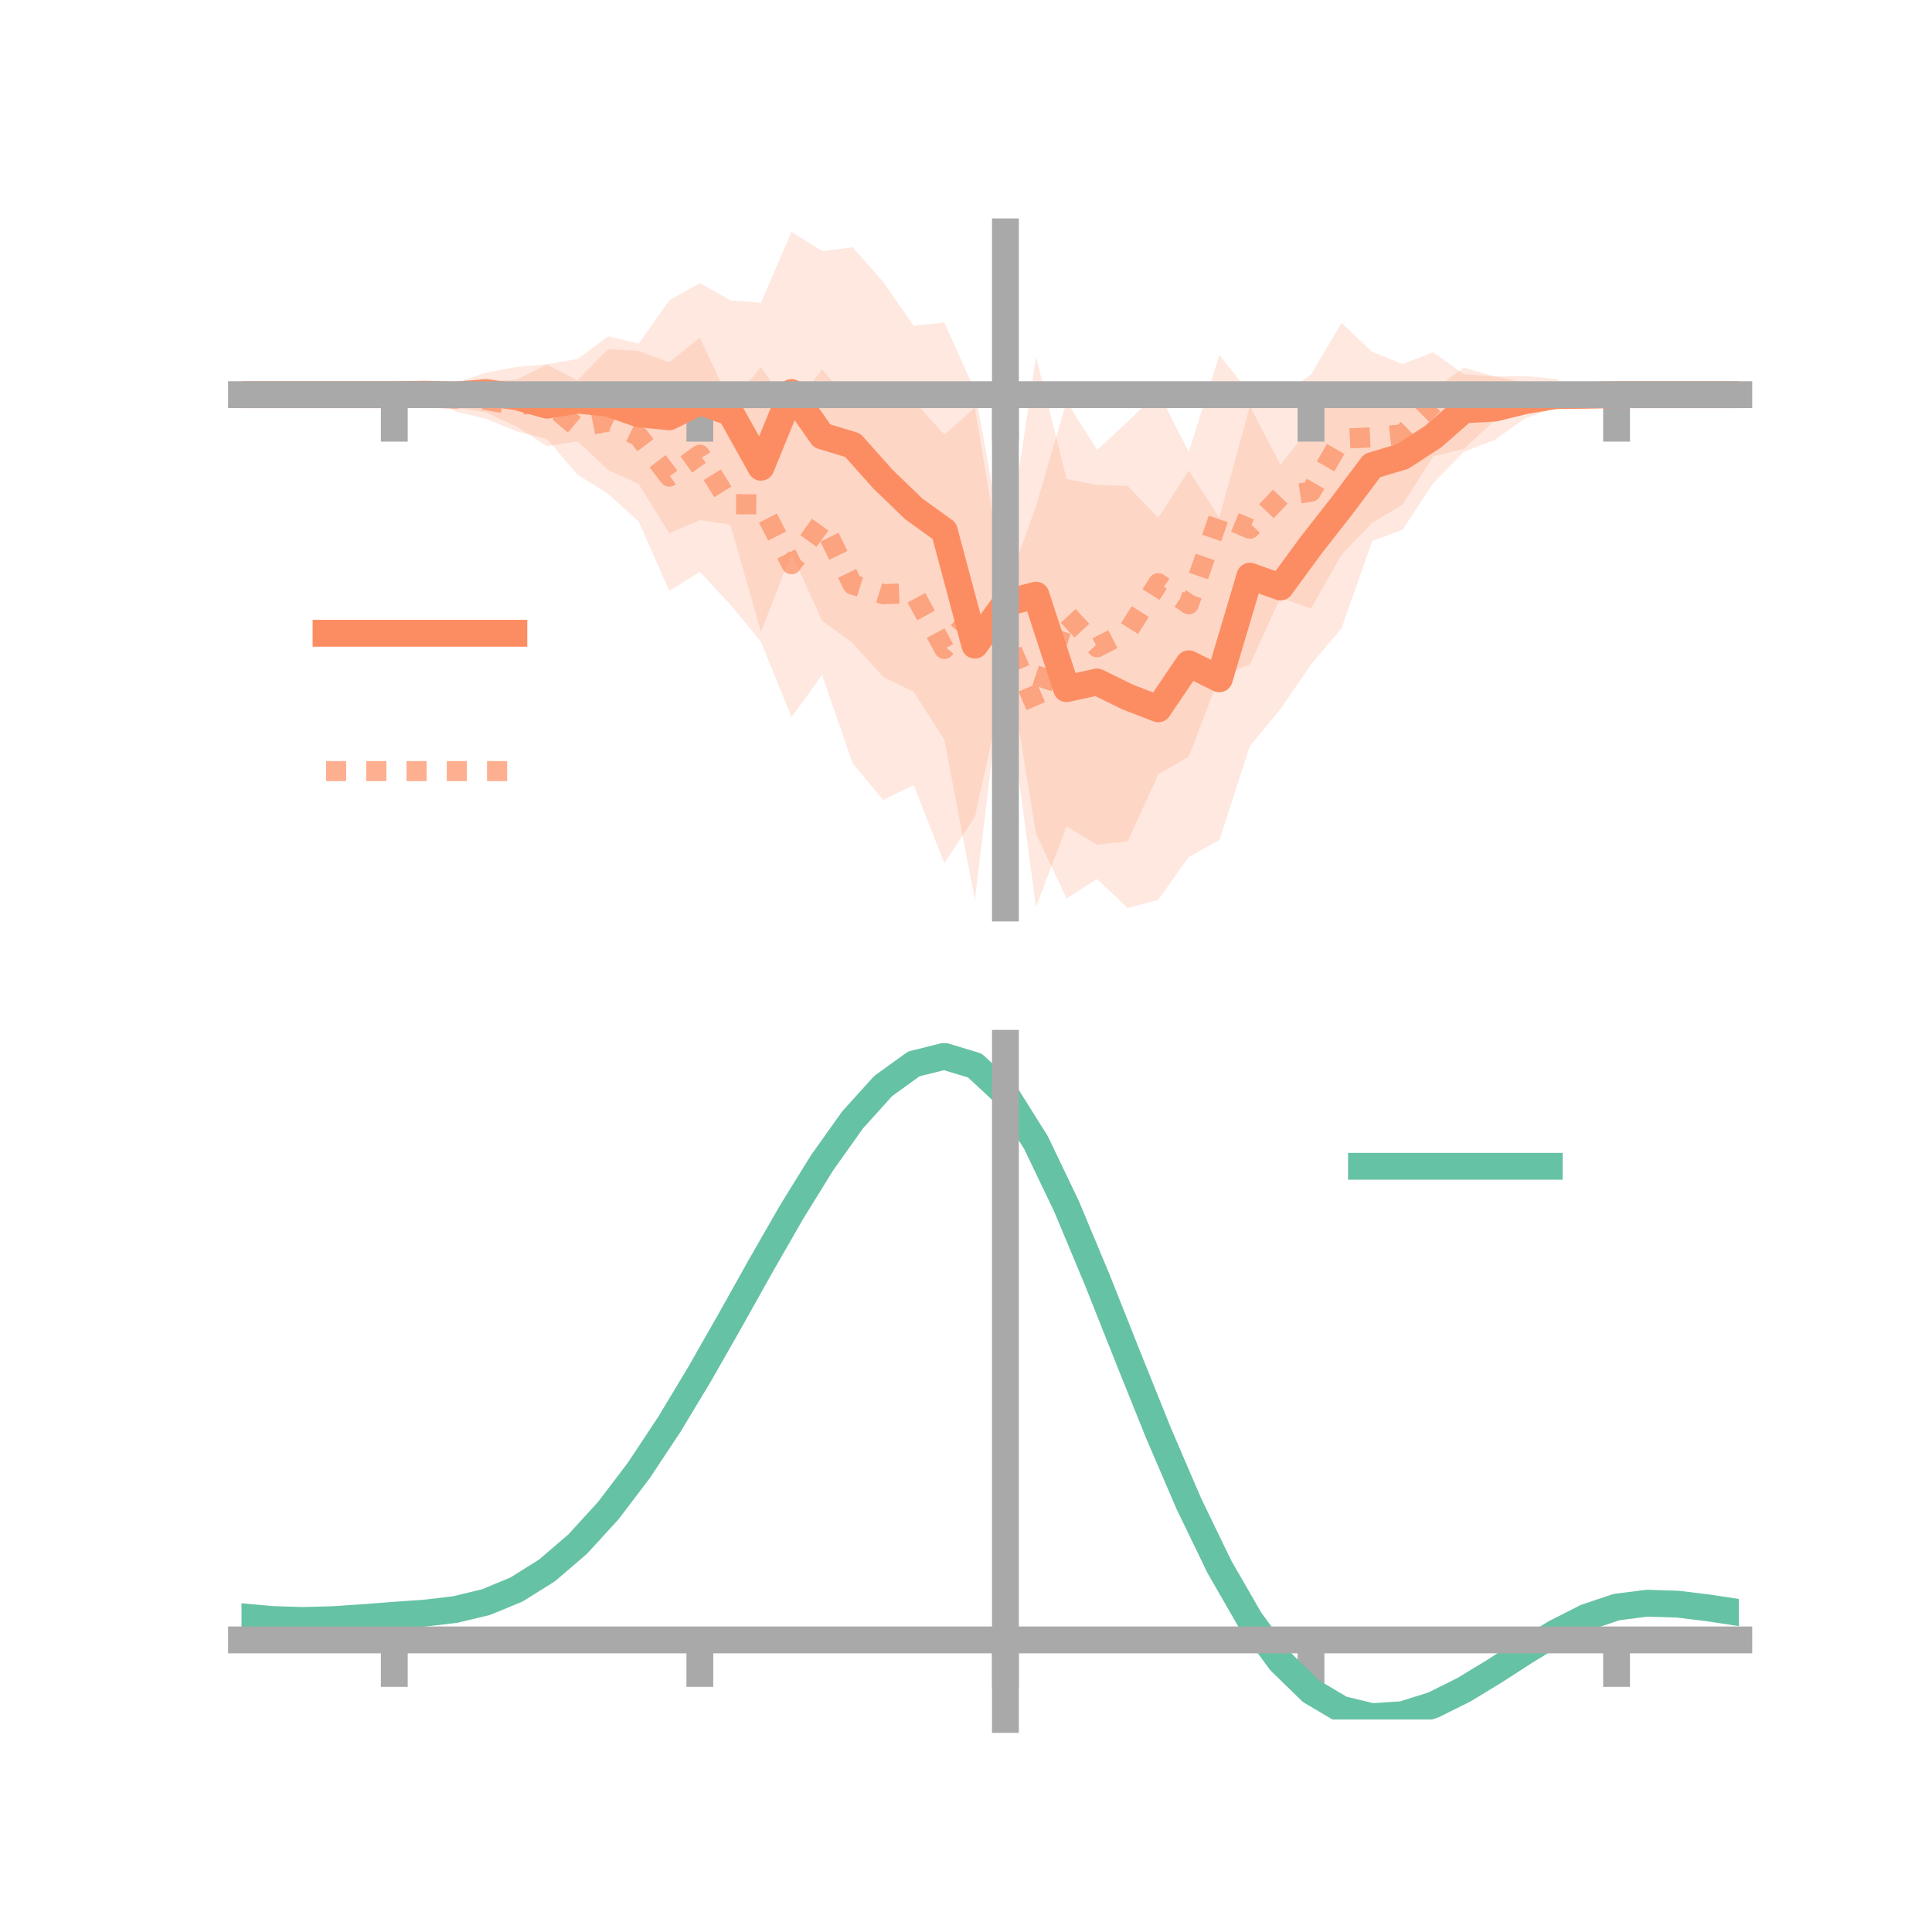 <?xml version="1.0" encoding="utf-8" standalone="no"?>
<!DOCTYPE svg PUBLIC "-//W3C//DTD SVG 1.1//EN"
  "http://www.w3.org/Graphics/SVG/1.1/DTD/svg11.dtd">
<!-- Created with matplotlib (https://matplotlib.org/) -->
<svg height="144pt" version="1.1" viewBox="0 0 144 144" width="144pt" xmlns="http://www.w3.org/2000/svg" xmlns:xlink="http://www.w3.org/1999/xlink">
 <defs>
  <style type="text/css">*{stroke-linecap:butt;stroke-linejoin:round;}</style>
 </defs>
 <g id="figure_1">
  <g id="patch_1">
   <path d="M 0 144 
L 144 144 
L 144 0 
L 0 0 
z
" style="fill:none;"/>
  </g>
  <g id="axes_1">
   <g id="patch_2">
    <path d="M 18 67.68 
L 129.6 67.68 
L 129.6 17.28 
L 18 17.28 
z
" style="fill:none;"/>
   </g>
   <g id="PolyCollection_1">
    <path clip-path="url(#p425ad6ae20)" d="M 18 29.415 
L 18 29.415 
L 20.278 29.415 
L 22.555 29.415 
L 24.833 29.415 
L 27.11 29.415 
L 29.388 29.415 
L 31.665 29.145 
L 33.943 28.546 
L 36.22 27.779 
L 38.498 27.354 
L 40.776 27.142 
L 43.053 26.761 
L 45.331 25.07 
L 47.608 25.613 
L 49.886 22.386 
L 52.163 21.103 
L 54.441 22.384 
L 56.718 22.569 
L 58.996 17.28 
L 61.273 18.716 
L 63.551 18.435 
L 65.829 21.016 
L 68.106 24.294 
L 70.384 24.03 
L 72.661 29.109 
L 74.939 41.73 
L 77.216 26.589 
L 79.494 35.705 
L 81.771 36.148 
L 84.049 36.219 
L 86.327 38.596 
L 88.604 35.078 
L 90.882 38.578 
L 93.159 30.282 
L 95.437 34.648 
L 97.714 31.77 
L 99.992 28.651 
L 102.269 29.072 
L 104.547 28.57 
L 106.824 29.068 
L 109.102 27.406 
L 111.38 28.048 
L 113.657 28.539 
L 115.935 28.588 
L 118.212 29.156 
L 120.49 29.415 
L 122.767 29.415 
L 125.045 29.415 
L 127.322 29.415 
L 129.6 29.415 
L 129.6 29.415 
L 129.6 29.415 
L 127.322 29.415 
L 125.045 29.415 
L 122.767 29.415 
L 120.49 29.415 
L 118.212 29.763 
L 115.935 30.388 
L 113.657 31.192 
L 111.38 32.802 
L 109.102 33.68 
L 106.824 36.01 
L 104.547 39.476 
L 102.269 40.334 
L 99.992 46.824 
L 97.714 49.526 
L 95.437 52.857 
L 93.159 55.607 
L 90.882 62.614 
L 88.604 63.868 
L 86.327 67.071 
L 84.049 67.68 
L 81.771 65.516 
L 79.494 66.956 
L 77.216 62.131 
L 74.939 48.165 
L 72.661 67.065 
L 70.384 55.113 
L 68.106 51.562 
L 65.829 50.45 
L 63.551 47.93 
L 61.273 46.267 
L 58.996 41.229 
L 56.718 47.084 
L 54.441 39.101 
L 52.163 38.766 
L 49.886 39.749 
L 47.608 36.08 
L 45.331 35.027 
L 43.053 32.892 
L 40.776 33.259 
L 38.498 31.786 
L 36.22 30.738 
L 33.943 30.348 
L 31.665 29.619 
L 29.388 29.415 
L 27.11 29.415 
L 24.833 29.415 
L 22.555 29.415 
L 20.278 29.415 
L 18 29.415 
z
" style="fill:#fc8d62;fill-opacity:0.2;"/>
   </g>
   <g id="PolyCollection_2">
    <path clip-path="url(#p425ad6ae20)" d="M 18 29.415 
L 18 29.415 
L 20.278 29.415 
L 22.555 29.415 
L 24.833 29.415 
L 27.11 29.415 
L 29.388 29.415 
L 31.665 29.415 
L 33.943 28.587 
L 36.22 28.406 
L 38.498 28.296 
L 40.776 27.183 
L 43.053 28.341 
L 45.331 26.016 
L 47.608 26.166 
L 49.886 27.002 
L 52.163 25.168 
L 54.441 30.084 
L 56.718 27.36 
L 58.996 30.649 
L 61.273 27.524 
L 63.551 30.248 
L 65.829 28.95 
L 68.106 29.884 
L 70.384 32.398 
L 72.661 30.379 
L 74.939 44.091 
L 77.216 37.739 
L 79.494 29.933 
L 81.771 33.53 
L 84.049 31.433 
L 86.327 29.228 
L 88.604 33.678 
L 90.882 26.473 
L 93.159 29.291 
L 95.437 29.466 
L 97.714 27.931 
L 99.992 24.071 
L 102.269 26.226 
L 104.547 27.133 
L 106.824 26.256 
L 109.102 27.891 
L 111.38 28.056 
L 113.657 28.026 
L 115.935 28.243 
L 118.212 29.409 
L 120.49 29.415 
L 122.767 29.415 
L 125.045 29.415 
L 127.322 29.415 
L 129.6 29.415 
L 129.6 29.415 
L 129.6 29.415 
L 127.322 29.415 
L 125.045 29.415 
L 122.767 29.415 
L 120.49 29.416 
L 118.212 29.425 
L 115.935 30.267 
L 113.657 30.751 
L 111.38 31.352 
L 109.102 33.452 
L 106.824 34.003 
L 104.547 37.603 
L 102.269 38.976 
L 99.992 41.332 
L 97.714 45.361 
L 95.437 44.543 
L 93.159 49.521 
L 90.882 50.434 
L 88.604 56.402 
L 86.327 57.709 
L 84.049 62.711 
L 81.771 62.956 
L 79.494 61.596 
L 77.216 67.594 
L 74.939 50.572 
L 72.661 60.887 
L 70.384 64.336 
L 68.106 58.514 
L 65.829 59.62 
L 63.551 56.898 
L 61.273 50.301 
L 58.996 53.461 
L 56.718 47.83 
L 54.441 45.067 
L 52.163 42.618 
L 49.886 44.044 
L 47.608 38.876 
L 45.331 36.806 
L 43.053 35.393 
L 40.776 32.724 
L 38.498 32.141 
L 36.22 31.221 
L 33.943 30.66 
L 31.665 29.416 
L 29.388 29.415 
L 27.11 29.415 
L 24.833 29.415 
L 22.555 29.415 
L 20.278 29.415 
L 18 29.415 
z
" style="fill:#fc8d62;fill-opacity:0.2;"/>
   </g>
   <g id="matplotlib.axis_1">
    <g id="xtick_1">
     <g id="line2d_1">
      <defs>
       <path d="M 0 0 
L 0 3.5 
" id="m046eca3df3" style="stroke:#a9a9a9;stroke-width:2;"/>
      </defs>
      <g>
       <use style="fill:#a9a9a9;stroke:#a9a9a9;stroke-width:2;" x="29.388" xlink:href="#m046eca3df3" y="29.415"/>
      </g>
     </g>
    </g>
    <g id="xtick_2">
     <g id="line2d_2">
      <g>
       <use style="fill:#a9a9a9;stroke:#a9a9a9;stroke-width:2;" x="52.163" xlink:href="#m046eca3df3" y="29.415"/>
      </g>
     </g>
    </g>
    <g id="xtick_3">
     <g id="line2d_3">
      <g>
       <use style="fill:#a9a9a9;stroke:#a9a9a9;stroke-width:2;" x="74.939" xlink:href="#m046eca3df3" y="29.415"/>
      </g>
     </g>
    </g>
    <g id="xtick_4">
     <g id="line2d_4">
      <g>
       <use style="fill:#a9a9a9;stroke:#a9a9a9;stroke-width:2;" x="97.714" xlink:href="#m046eca3df3" y="29.415"/>
      </g>
     </g>
    </g>
    <g id="xtick_5">
     <g id="line2d_5">
      <g>
       <use style="fill:#a9a9a9;stroke:#a9a9a9;stroke-width:2;" x="120.49" xlink:href="#m046eca3df3" y="29.415"/>
      </g>
     </g>
    </g>
   </g>
   <g id="matplotlib.axis_2"/>
   <g id="line2d_6">
    <path clip-path="url(#p425ad6ae20)" d="M 18 29.415 
L 20.278 29.415 
L 22.555 29.415 
L 24.833 29.415 
L 27.11 29.415 
L 29.388 29.415 
L 31.665 29.382 
L 33.943 29.447 
L 36.22 29.259 
L 38.498 29.57 
L 40.776 30.201 
L 43.053 29.826 
L 45.331 30.048 
L 47.608 30.847 
L 49.886 31.067 
L 52.163 29.934 
L 54.441 30.743 
L 56.718 34.826 
L 58.996 29.255 
L 61.273 32.492 
L 63.551 33.183 
L 65.829 35.733 
L 68.106 37.928 
L 70.384 39.571 
L 72.661 48.087 
L 74.939 44.948 
L 77.216 44.36 
L 79.494 51.331 
L 81.771 50.832 
L 84.049 51.95 
L 86.327 52.833 
L 88.604 49.473 
L 90.882 50.596 
L 93.159 42.944 
L 95.437 43.752 
L 97.714 40.648 
L 99.992 37.737 
L 102.269 34.703 
L 104.547 34.023 
L 106.824 32.539 
L 109.102 30.543 
L 111.38 30.425 
L 113.657 29.866 
L 115.935 29.488 
L 118.212 29.46 
L 120.49 29.415 
L 122.767 29.415 
L 125.045 29.415 
L 127.322 29.415 
L 129.6 29.415 
" style="fill:none;stroke:#fc8d62;stroke-linecap:square;stroke-width:2;"/>
   </g>
   <g id="line2d_7">
    <path clip-path="url(#p425ad6ae20)" d="M 18 29.415 
L 20.278 29.415 
L 22.555 29.415 
L 24.833 29.415 
L 27.11 29.415 
L 29.388 29.415 
L 31.665 29.415 
L 33.943 29.623 
L 36.22 29.813 
L 38.498 30.218 
L 40.776 29.954 
L 43.053 31.867 
L 45.331 31.411 
L 47.608 32.521 
L 49.886 35.523 
L 52.163 33.893 
L 54.441 37.576 
L 56.718 37.595 
L 58.996 42.055 
L 61.273 38.912 
L 63.551 43.573 
L 65.829 44.285 
L 68.106 44.199 
L 70.384 48.367 
L 72.661 45.633 
L 74.939 47.332 
L 77.216 52.667 
L 79.494 45.764 
L 81.771 48.243 
L 84.049 47.072 
L 86.327 43.469 
L 88.604 45.04 
L 90.882 38.453 
L 93.159 39.406 
L 95.437 37.004 
L 97.714 36.646 
L 99.992 32.702 
L 102.269 32.601 
L 104.547 32.368 
L 106.824 30.13 
L 109.102 30.671 
L 111.38 29.704 
L 113.657 29.389 
L 115.935 29.255 
L 118.212 29.417 
L 120.49 29.415 
L 122.767 29.415 
L 125.045 29.415 
L 127.322 29.415 
L 129.6 29.415 
" style="fill:none;stroke:#fc8d62;stroke-dasharray:1.5,1.5;stroke-dashoffset:0;stroke-opacity:0.7;stroke-width:1.5;"/>
   </g>
   <g id="patch_3">
    <path d="M 74.939 67.68 
L 74.939 17.28 
" style="fill:none;stroke:#a9a9a9;stroke-linecap:square;stroke-linejoin:miter;stroke-width:2;"/>
   </g>
   <g id="patch_4">
    <path d="M 129.6 67.68 
L 129.6 17.28 
" style="fill:none;"/>
   </g>
   <g id="patch_5">
    <path d="M 18 29.415 
L 129.6 29.415 
" style="fill:none;stroke:#a9a9a9;stroke-linecap:square;stroke-linejoin:miter;stroke-width:2;"/>
   </g>
   <g id="patch_6">
    <path d="M 18 17.28 
L 129.6 17.28 
" style="fill:none;"/>
   </g>
   <g id="legend_1">
    <g id="line2d_8">
     <path d="M 24.3 47.2 
L 38.3 47.2 
" style="fill:none;stroke:#fc8d62;stroke-linecap:square;stroke-width:2;"/>
    </g>
    <g id="line2d_9"/>
    <g id="text_1">
     <!--   -->
     <g transform="translate(43.9 49.65)scale(0.07 -0.07)">
      <defs>
       <path id="DejaVuSans-32"/>
      </defs>
      <use xlink:href="#DejaVuSans-32"/>
     </g>
    </g>
    <g id="line2d_10">
     <path d="M 24.3 57.474 
L 38.3 57.474 
" style="fill:none;stroke:#fc8d62;stroke-dasharray:1.5,1.5;stroke-dashoffset:0;stroke-opacity:0.7;stroke-width:1.5;"/>
    </g>
    <g id="line2d_11"/>
    <g id="text_2">
     <!--   -->
     <g transform="translate(43.9 59.924)scale(0.07 -0.07)">
      <use xlink:href="#DejaVuSans-32"/>
     </g>
    </g>
   </g>
  </g>
  <g id="axes_2">
   <g id="patch_7">
    <path d="M 18 128.16 
L 129.6 128.16 
L 129.6 77.76 
L 18 77.76 
z
" style="fill:none;"/>
   </g>
   <g id="PolyCollection_3">
    <path clip-path="url(#p3410a8c180)" d="M 18 120.54 
L 18 120.461 
L 20.278 120.678 
L 22.555 120.749 
L 24.833 120.681 
L 27.11 120.518 
L 29.388 120.334 
L 31.665 120.173 
L 33.943 119.897 
L 36.22 119.345 
L 38.498 118.39 
L 40.776 116.941 
L 43.053 114.946 
L 45.331 112.399 
L 47.608 109.331 
L 49.886 105.809 
L 52.163 101.935 
L 54.441 97.838 
L 56.718 93.672 
L 58.996 89.613 
L 61.273 85.851 
L 63.551 82.582 
L 65.829 80.011 
L 68.106 78.338 
L 70.384 77.76 
L 72.661 78.463 
L 74.939 80.616 
L 77.216 84.299 
L 79.494 89.127 
L 81.771 94.66 
L 84.049 100.486 
L 86.327 106.244 
L 88.604 111.634 
L 90.882 116.422 
L 93.159 120.44 
L 95.437 123.588 
L 97.714 125.829 
L 99.992 127.188 
L 102.269 127.74 
L 104.547 127.595 
L 106.824 126.89 
L 109.102 125.778 
L 111.38 124.418 
L 113.657 122.974 
L 115.935 121.605 
L 118.212 120.462 
L 120.49 119.698 
L 122.767 119.411 
L 125.045 119.49 
L 127.322 119.776 
L 129.6 120.136 
L 129.6 120.241 
L 129.6 120.241 
L 127.322 119.908 
L 125.045 119.64 
L 122.767 119.573 
L 120.49 119.863 
L 118.212 120.634 
L 115.935 121.802 
L 113.657 123.217 
L 111.38 124.714 
L 109.102 126.123 
L 106.824 127.274 
L 104.547 128.004 
L 102.269 128.16 
L 99.992 127.615 
L 97.714 126.273 
L 95.437 124.078 
L 93.159 121.016 
L 90.882 117.123 
L 88.604 112.493 
L 86.327 107.28 
L 84.049 101.708 
L 81.771 96.066 
L 79.494 90.703 
L 77.216 86.022 
L 74.939 82.453 
L 72.661 80.373 
L 70.384 79.7 
L 68.106 80.263 
L 65.829 81.877 
L 63.551 84.35 
L 61.273 87.485 
L 58.996 91.087 
L 56.718 94.964 
L 54.441 98.937 
L 52.163 102.84 
L 49.886 106.527 
L 47.608 109.879 
L 45.331 112.802 
L 43.053 115.236 
L 40.776 117.151 
L 38.498 118.554 
L 36.22 119.488 
L 33.943 120.028 
L 31.665 120.295 
L 29.388 120.445 
L 27.11 120.613 
L 24.833 120.757 
L 22.555 120.809 
L 20.278 120.738 
L 18 120.54 
z
" style="fill:#66c2a5;fill-opacity:0.2;"/>
   </g>
   <g id="matplotlib.axis_3">
    <g id="xtick_6">
     <g id="line2d_12">
      <g>
       <use style="fill:#a9a9a9;stroke:#a9a9a9;stroke-width:2;" x="29.388" xlink:href="#m046eca3df3" y="122.23"/>
      </g>
     </g>
    </g>
    <g id="xtick_7">
     <g id="line2d_13">
      <g>
       <use style="fill:#a9a9a9;stroke:#a9a9a9;stroke-width:2;" x="52.163" xlink:href="#m046eca3df3" y="122.23"/>
      </g>
     </g>
    </g>
    <g id="xtick_8">
     <g id="line2d_14">
      <g>
       <use style="fill:#a9a9a9;stroke:#a9a9a9;stroke-width:2;" x="74.939" xlink:href="#m046eca3df3" y="122.23"/>
      </g>
     </g>
    </g>
    <g id="xtick_9">
     <g id="line2d_15">
      <g>
       <use style="fill:#a9a9a9;stroke:#a9a9a9;stroke-width:2;" x="97.714" xlink:href="#m046eca3df3" y="122.23"/>
      </g>
     </g>
    </g>
    <g id="xtick_10">
     <g id="line2d_16">
      <g>
       <use style="fill:#a9a9a9;stroke:#a9a9a9;stroke-width:2;" x="120.49" xlink:href="#m046eca3df3" y="122.23"/>
      </g>
     </g>
    </g>
   </g>
   <g id="matplotlib.axis_4"/>
   <g id="line2d_17">
    <path clip-path="url(#p3410a8c180)" d="M 18 120.5 
L 20.278 120.708 
L 22.555 120.779 
L 24.833 120.719 
L 27.11 120.566 
L 29.388 120.389 
L 31.665 120.234 
L 33.943 119.963 
L 36.22 119.416 
L 38.498 118.472 
L 40.776 117.046 
L 43.053 115.091 
L 45.331 112.601 
L 47.608 109.605 
L 49.886 106.168 
L 52.163 102.387 
L 54.441 98.387 
L 56.718 94.318 
L 58.996 90.35 
L 61.273 86.668 
L 63.551 83.466 
L 65.829 80.944 
L 68.106 79.3 
L 70.384 78.73 
L 72.661 79.418 
L 74.939 81.535 
L 77.216 85.16 
L 79.494 89.915 
L 81.771 95.363 
L 84.049 101.097 
L 86.327 106.762 
L 88.604 112.063 
L 90.882 116.773 
L 93.159 120.728 
L 95.437 123.833 
L 97.714 126.051 
L 99.992 127.402 
L 102.269 127.95 
L 104.547 127.799 
L 106.824 127.082 
L 109.102 125.95 
L 111.38 124.566 
L 113.657 123.095 
L 115.935 121.703 
L 118.212 120.548 
L 120.49 119.781 
L 122.767 119.492 
L 125.045 119.565 
L 127.322 119.842 
L 129.6 120.189 
" style="fill:none;stroke:#66c2a5;stroke-linecap:square;stroke-width:2;"/>
   </g>
   <g id="patch_8">
    <path d="M 74.939 128.16 
L 74.939 77.76 
" style="fill:none;stroke:#a9a9a9;stroke-linecap:square;stroke-linejoin:miter;stroke-width:2;"/>
   </g>
   <g id="patch_9">
    <path d="M 129.6 128.16 
L 129.6 77.76 
" style="fill:none;"/>
   </g>
   <g id="patch_10">
    <path d="M 18 122.23 
L 129.6 122.23 
" style="fill:none;stroke:#a9a9a9;stroke-linecap:square;stroke-linejoin:miter;stroke-width:2;"/>
   </g>
   <g id="patch_11">
    <path d="M 18 77.76 
L 129.6 77.76 
" style="fill:none;"/>
   </g>
   <g id="legend_2">
    <g id="line2d_18">
     <path d="M 101.475 86.929 
L 115.475 86.929 
" style="fill:none;stroke:#66c2a5;stroke-linecap:square;stroke-width:2;"/>
    </g>
    <g id="line2d_19"/>
    <g id="text_3">
     <!--   -->
     <g transform="translate(121.075 89.379)scale(0.07 -0.07)">
      <use xlink:href="#DejaVuSans-32"/>
     </g>
    </g>
   </g>
  </g>
 </g>
 <defs>
  <clipPath id="p425ad6ae20">
   <rect height="50.4" width="111.6" x="18" y="17.28"/>
  </clipPath>
  <clipPath id="p3410a8c180">
   <rect height="50.4" width="111.6" x="18" y="77.76"/>
  </clipPath>
 </defs>
</svg>
